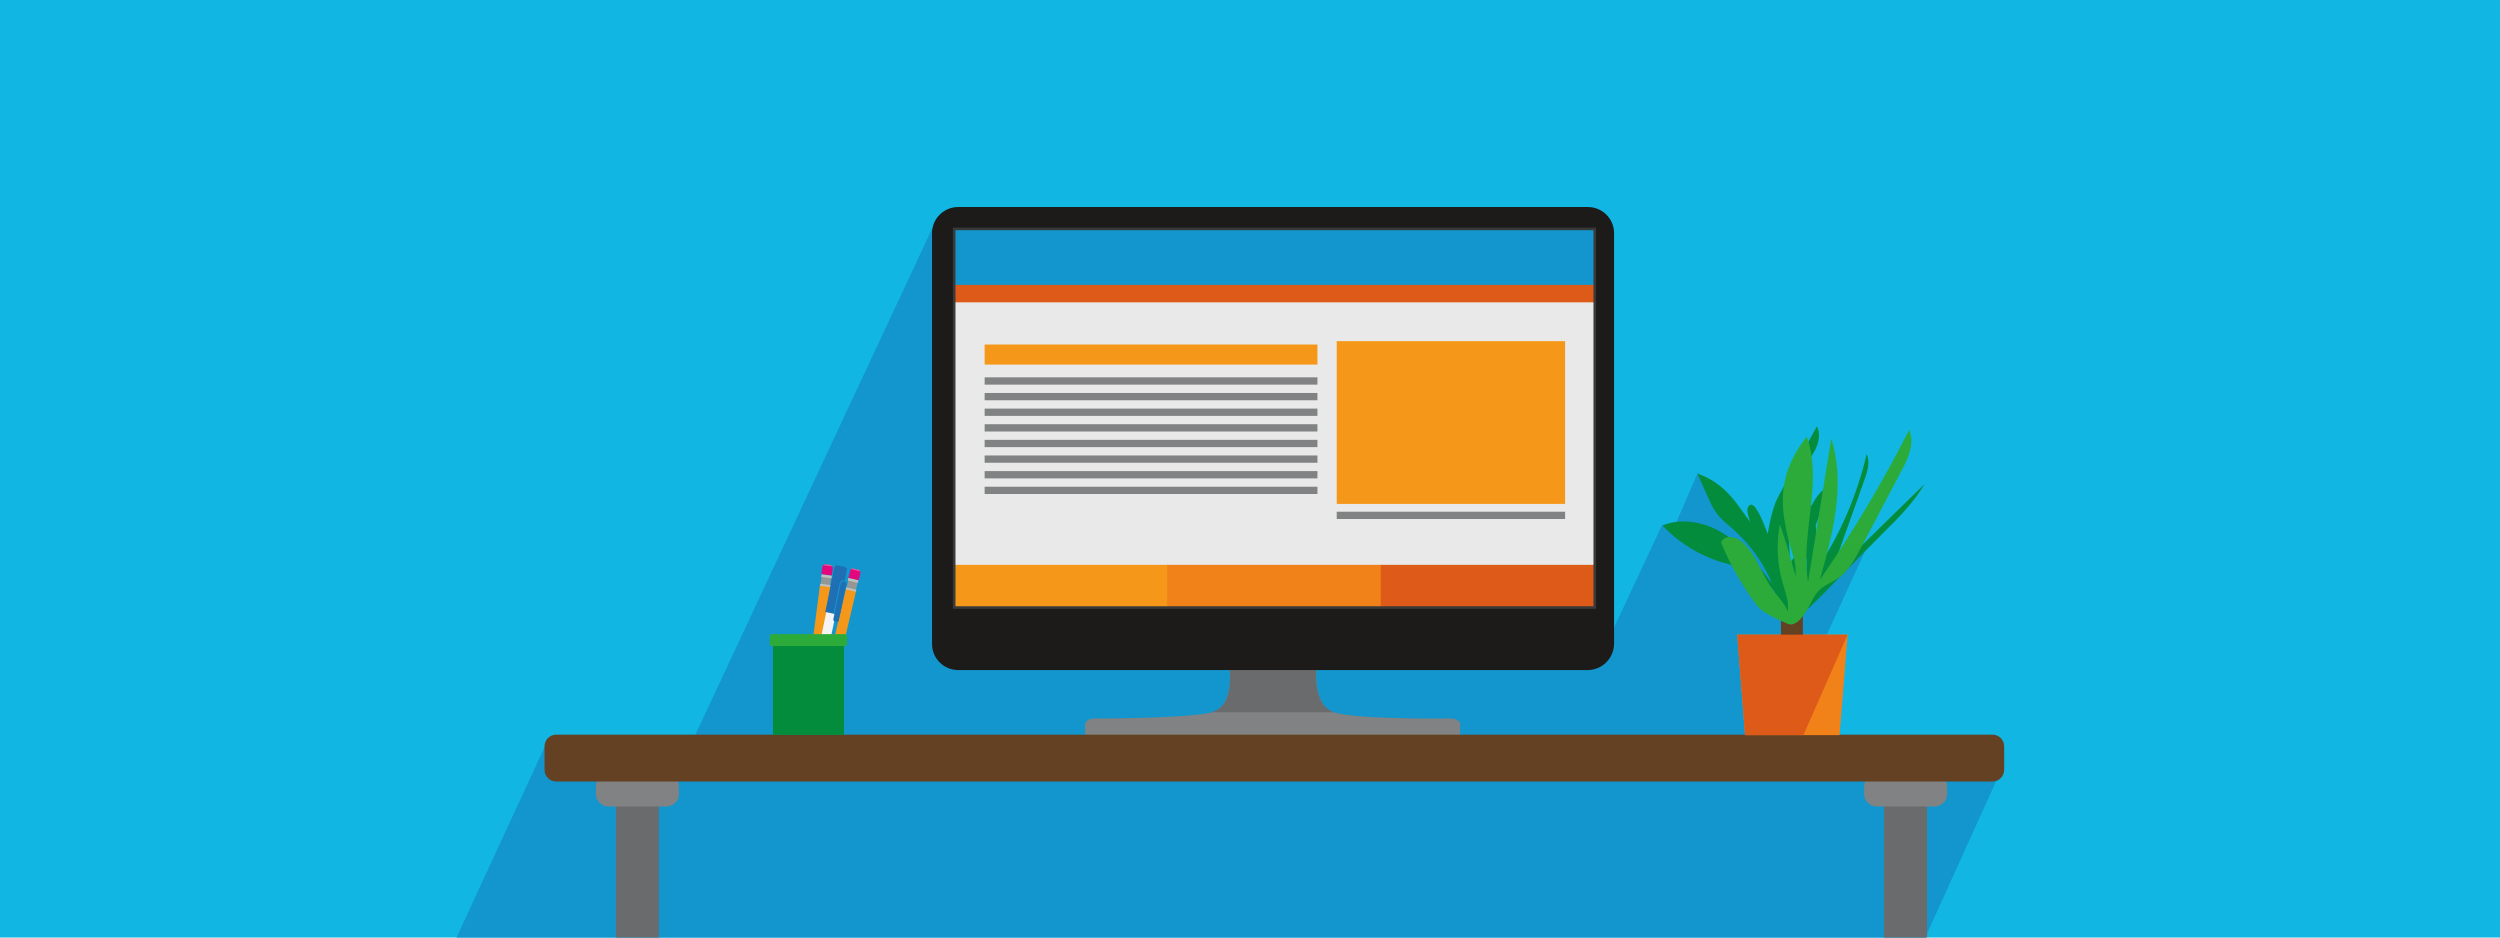 <svg class="svgImage" xmlns="http://www.w3.org/2000/svg" viewBox="0 0 960 360">
	<style>.findWork-st0{fill:#11b6e2}.findWork-st1{fill:#1296cd}.findWork-st2{fill:#808283}.findWork-st3{fill:#6a6b6c}.findWork-st4{fill:#1c1b1a}.findWork-st5{fill:#e9e9e9}.findWork-st6{fill:#f1d097}.findWork-st7{fill:#f59819}.findWork-st8{fill:#f1821a}.findWork-st9{fill:#dd5a18}.findWork-st10,.findWork-st11{fill:none;stroke:#393939;stroke-miterlimit:10}.findWork-st11{stroke:#764c28}.findWork-st12{display:none}.findWork-st13{fill:#654123}.findWork-st14{fill:#038c3c}.findWork-st15{fill:#2dab3a}.findWork-st16{fill:#e3077e}.findWork-st17{fill:#959696}.findWork-st18{fill:#bec0bf}.findWork-st19{fill:#ea689d}.findWork-st20{fill:#f4f4f4}.findWork-st21{fill:#1f6fb5}</style>
	<path class="findWork-st0" d="M0 0h960v360H0z"/>
	<path class="Shadows findWork-st1" d="M703.2 296.7l3.5-39.2-9.1-5.3 18.5-40.4-25 16.6-8.1-8.8-31-38.1-8.4 19.3-5.4.9-22.9 48.9L359.8 83.8l-94.3 201.6-55.1-1.3-35.6 77h564l29-64z"/>
	<g class="computer">
		<path class="findWork-st2" d="M557.1 275.9s-35 .5-44.7-2.3c-9.7-2.8-6.5-20.8-6.5-20.8h-34.3s4 18.3-6.5 20.8c-10.5 2.4-44.7 2.3-44.7 2.3-2 0-3.7 1-3.7 2.3v3.2c0 1.3 1.7 2.3 3.7 2.3H557c2 0 3.7-1 3.7-2.3v-3.2c.1-1.3-1.5-2.3-3.6-2.3z"/>
		<path class="findWork-st3" d="M512.4 273.5c-9.7-2.8-6.5-20.8-6.5-20.8h-34.3s4 18.3-6.5 20.8h47.3z"/>
		<path class="findWork-st4" d="M609.7 257.3H367.9c-5.5 0-10-4.5-10-10V89.5c0-5.5 4.5-10 10-10h241.9c5.5 0 10 4.5 10 10v157.8c-.1 5.5-4.6 10-10.1 10z"/>
		<path class="findWork-st5" d="M612.1 233H366.7c-.2 0-.3-.1-.3-.3V92.1c0-.2.1-.3.3-.3h245.4c.2 0 .3.1.3.3v140.6c0 .2-.1.3-.3.3z"/>
		<path class="findWork-st1" d="M366.4 87.9h246v22.3h-246z"/>
		<path class="findWork-st7" d="M378.1 132.3h127.8v7.7H378.1zM513.3 131H601v62.5h-87.7z"/>
		<path class="findWork-st2" d="M513.3 196.5H601v2.8h-87.7z"/>
		<path class="findWork-st7" d="M366.4 216.9h82.2v16.4h-82.2z"/>
		<path class="findWork-st2" d="M378.1 186.9h127.8v2.8H378.1zM378.1 180.9h127.8v2.8H378.1zM378.1 174.9h127.8v2.8H378.1zM378.1 168.9h127.8v2.8H378.1zM378.1 162.9h127.8v2.8H378.1zM378.1 156.9h127.8v2.8H378.1zM378.1 150.9h127.8v2.8H378.1zM378.1 144.9h127.8v2.8H378.1z"/>
		<path class="findWork-st8" d="M448.2 216.9h82.2v16.4h-82.2z"/>
		<path class="findWork-st9" d="M530.2 216.9h82.2v16.4h-82.2zM366.4 109.4h246v6.7h-246z"/>
		<path class="findWork-st10" d="M366.4 87.9h246v145.4h-246z"/>
	</g>
	<g class="desk">
		<g class="tableLegL">
			<path class="findWork-st3" d="M236.5 305.7H253V360h-16.5z"/>
			<path class="findWork-st2" d="M255.8 309.7h-22.1c-2.7 0-4.9-2.2-4.9-4.9v-2.7c0-2.7 2.2-4.9 4.9-4.9h22.1c2.7 0 4.9 2.2 4.9 4.9v2.7c.1 2.7-2.1 4.9-4.9 4.9z"/>
		</g>
		<g class="tableLegR">
			<path class="findWork-st3" d="M723.5 305.7H740V360h-16.5z"/>
			<path class="findWork-st2" d="M742.8 309.7h-22.1c-2.7 0-4.9-2.2-4.9-4.9v-2.7c0-2.7 2.2-4.9 4.9-4.9h22.1c2.7 0 4.9 2.2 4.9 4.9v2.7c.1 2.7-2.1 4.9-4.9 4.9z"/>
		</g>
		<path class="tableTop findWork-st13" d="M765.1 300.1H213.6c-2.5 0-4.5-2-4.5-4.5v-9c0-2.5 2-4.5 4.5-4.5h551.5c2.5 0 4.5 2 4.5 4.5v9c0 2.5-2 4.5-4.5 4.5z"/>
	</g>
	<g class="plant">
		<path class="pot findWork-st8" d="M706.4 282.3h-36.3l-3-38.6h42.4z"/>
		<path class="findWork-stem findWork-st13" d="M688.1 263c-2.3 0-4.2-1.9-4.2-4.2v-24.1c0-2.3 1.9-4.2 4.2-4.2 2.3 0 4.2 1.9 4.2 4.2v24.1c.1 2.3-1.8 4.2-4.2 4.2z"/>
		<path class="potShadow findWork-st9" d="M692.5 282.3h-22.4l-3-38.6h42.4z"/>
		<path class="backLeaves findWork-st14" d="M702.7 221.4c4.4-12.3 8.8-24.7 13.2-37 1.2-3.3 2.3-7 .9-10.1-3.6 15.6-10 30.6-18.9 44 .1-5.5.1-11.2-.7-16.6 2-5.5 4.5-10.8 7.4-15.9-4.2 1-7.1 4.5-9 8.5-1.1-3.5-2.6-6.7-4.8-9.7 2.1 4 1.5 8.8 1.4 13.3 0 2 .1 4.1.3 6.1-1.1 4.3-2.2 8.6-5 12-1-12.1-1.8-25.2 4.6-35.6 1.6-2.6 3.6-5 5-7.8s2-6.2.6-8.9c-4.9 9-9.9 17.9-14.8 26.9-2.1 3.8-3.4 10.2-4.1 14.4-.4-1-.8-2.1-1.2-3.1-1-2.4-2-4.8-3.4-6.8-.4-.6-1-1.2-1.6-1.3-.8-.1-1.4.8-1.6 1.7-.1.9.2 1.9.4 2.8.2.7.4 1.4.7 2.2-1.9-2.7-3.9-5.4-5.3-7.3-3.8-5.1-8.9-9.4-15-11.3 1.4 3 2.7 6.1 4.1 9.1 1 2.3 2.1 4.6 3.6 6.5 1.7 2.2 4 4 6.1 5.8 6.4 5.7 11.6 12.8 14.9 20.8-5.2-6.8-10.5-13.8-17.7-18.6-7.1-4.8-16.5-7-24.4-3.7 6.9 7.3 16 12.6 25.8 14.9 0 0 10.1 5 14.6 7.7 4.9 3 6.1 15.2 8.3 14.8.3-.1.6-.3.9-.6 1.3-1.1 3.7-2.3 6.6-5.1 8.4-8.1 21.6-22 28.8-29.1 5.8-5.7 11.5-11.5 15.6-18.5-12 11.7-24.1 23.6-36.3 35.5zm-11.7 8.7c.2-1.3.4-2.6.5-3.6.4-4.2 1.1-8.3 2.1-12.4.1 1.1.1 2.2.1 3.3.1 3.8-1.3 8.8-2.7 12.7z"/>
		<path class="topLeaves findWork-st15" d="M733.1 165.1c-10.1 20-21.6 39.2-34.3 57.6 5-17.7 10-36.7 4.4-54.3-3 18.4-5.9 36.8-8.9 55.1-3.1-18.5 5.9-38.2-.5-55.8-3.9 4.8-6.9 10.4-8.3 16.4-2.4 10.6.5 20.7 3.5 30.9.5 1.6.6 3.9.5 6.4-1.6-6.4-4.1-14.5-6-20.1-1.4 7.3-1.1 14.9.9 22 .8 3 2 6 2.2 9.1v2.5c-.6-1.5-1.8-3.5-3.9-5.9-5.9-6.8-7.2-14.4-12.8-20-1.1-1.1-2.3-2.1-3.8-2.5-1.5-.5-3.2-.4-4.4.6-.3.3-.6.6-.7 1-.1.4.1.8.3 1.2 3.2 7.6 7.3 14.8 12.1 21.5.9 1.3 1.9 2.6 3.2 3.6 2.5 1.9 10.6 5.7 10.9 5.4 2.8 0 5-3.3 6.5-5.7 1.4-2.4 2.4-5.2 4.3-7.2 2.1-2.2 5.1-3.2 7.6-4.9 4-2.8 6.3-7.2 8.6-11.5 5.2-9.8 10.3-19.6 15.5-29.4 2.7-5 5.4-10.8 3.1-16z"/>
	</g>
	<g class="pencilHolder">
		<g class="pencil1_1_">
			<path transform="rotate(7.458 314.964 239.164)" class="findWork-st7" d="M313 224.7h4v29h-4z"/>
			<path class="findWork-st16" d="M319.4 221l-4-.5.4-2.9c.1-.5.6-.9 1.1-.9l2 .3c.5.1.9.6.9 1.1l-.4 2.9z"/>
			<path transform="rotate(7.458 317.086 222.942)" class="findWork-st17" d="M315.3 221.4h3.7v3.3h-3.7z"/>
			<path transform="rotate(7.458 316.847 224.771)" class="findWork-st18" d="M314.9 224.4h4v.8h-4z"/>
			<path transform="rotate(7.458 317.31 221.236)" class="findWork-st18" d="M315.4 220.8h4v1h-4z"/>
			<path class="findWork-st19" d="M316.1 217l3.6.5s-.2-.4-.8-.5c-.6-.1-1.5-.2-2-.3-.5 0-.8.3-.8.3z"/>
		</g>
		<g class="pencil2">
			<path transform="rotate(13.195 323.576 240.536)" class="findWork-st7" d="M321.5 226h4v29h-4z"/>
			<path class="findWork-st16" d="M329.7 222.9l-3.9-.9.7-2.9c.1-.5.7-.9 1.2-.7l2 .5c.5.1.9.7.7 1.2l-.7 2.8z"/>
			<path class="findWork-st19" d="M326.8 218.5l3.5.9s-.1-.5-.7-.6c-.6-.1-1.5-.3-2-.5-.4-.1-.8.2-.8.2z"/>
			<path transform="rotate(13.195 327.31 224.602)" class="findWork-st17" d="M325.4 222.9h3.7v3.3h-3.7z"/>
			<path transform="rotate(13.195 326.889 226.4)" class="findWork-st18" d="M324.8 226h4v.8h-4z"/>
			<path transform="rotate(13.195 327.703 222.926)" class="findWork-st18" d="M325.6 222.4h4v1h-4z"/>
		</g>
		<g class="pen">
			<path transform="rotate(11.718 317.77 241.91)" class="findWork-st20" d="M315.9 228.3h3.7v27.2h-3.7z"/>
			<path class="findWork-st21" d="M321.7 236l-4.8-1 3.5-17.1c.1-.5.6-.9 1.2-.8l2.8.6c.5.1.9.6.8 1.2l-3.5 17.1z"/>
			<path class="findWork-st1" d="M324.9 224.7l-2.4 11.5-2.5-.5 2.4-11.5s.2-1.6 1.7-1.3c1.7.3.8 1.8.8 1.8z"/>
			<path class="findWork-st21" d="M324.3 223.3c1 .2.6 1.4.6 1.4l-2.8 13.6c-.1.3-.4.6-.8.5l-.8-.2c-.3-.1-.6-.4-.5-.8l2.8-13.6c.2-.6.6-1.1 1.5-.9z"/>
		</g>
		<path class="cup findWork-st14" d="M296.8 246.7h27.3v35.5h-27.3z"/>
		<path class="topCup findWork-st15" d="M324.4 248.1h-27.9c-.5 0-.9-.4-.9-.9v-2.8c0-.5.4-.9.9-.9h27.9c.5 0 .9.4.9.9v2.8c0 .5-.4.9-.9.9z"/>
	</g>
</svg>

